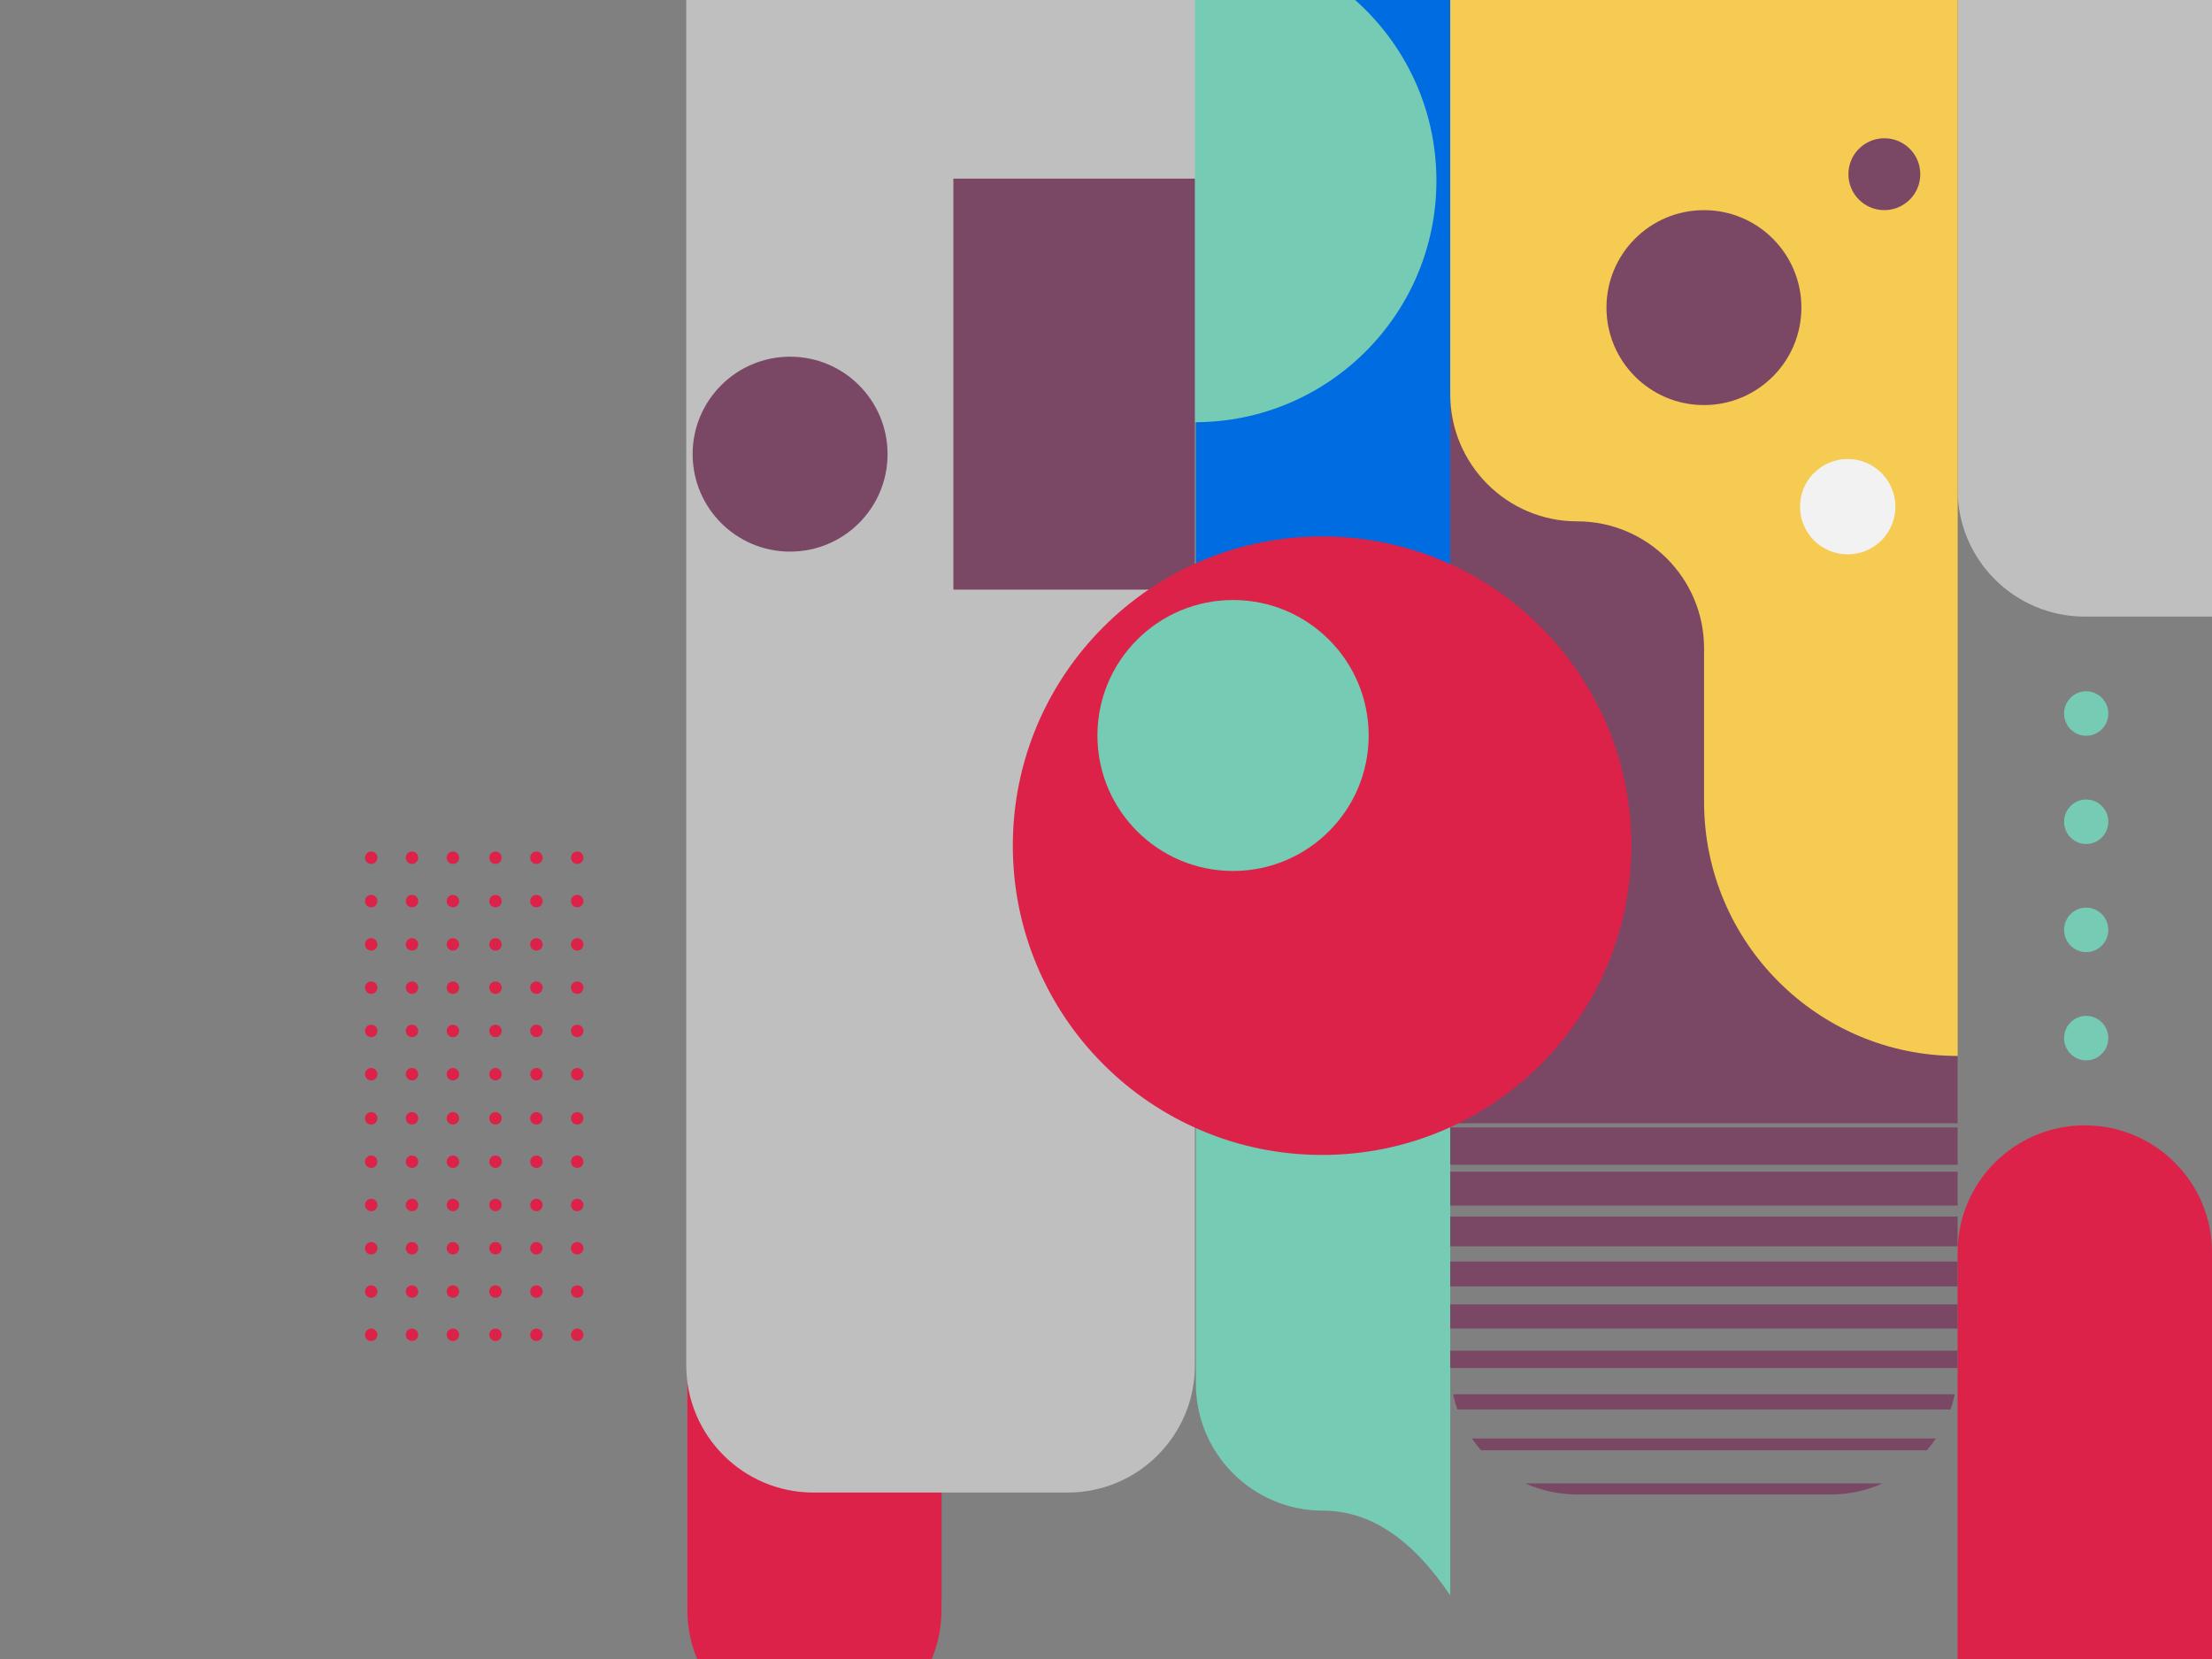<?xml version="1.0" encoding="utf-8"?>
<!-- Generator: Adobe Illustrator 25.4.1, SVG Export Plug-In . SVG Version: 6.00 Build 0)  -->
<svg version="1.1" id="Layer_1" xmlns="http://www.w3.org/2000/svg" xmlns:xlink="http://www.w3.org/1999/xlink" x="0px" y="0px"
	 viewBox="0 0 1600 1200" style="enable-background:new 0 0 1600 1200;" xml:space="preserve">
<rect x="0" y="0" width="1600" height="1200" fill="#808080" stroke="none"/>
<style type="text/css">
	.st0{fill-rule:evenodd;clip-rule:evenodd;fill:#BFBFBF;}
	.st1{fill-rule:evenodd;clip-rule:evenodd;fill:#75CBB3;}
	.st2{fill-rule:evenodd;clip-rule:evenodd;fill:#006CE2;}
	.st3{fill-rule:evenodd;clip-rule:evenodd;fill:#DC2249;}
	.st4{fill-rule:evenodd;clip-rule:evenodd;fill:#7A4865;}
	.st5{fill-rule:evenodd;clip-rule:evenodd;fill:#F6CB51;}
	.st6{fill-rule:evenodd;clip-rule:evenodd;fill:#3D2C42;}
	.st7{fill-rule:evenodd;clip-rule:evenodd;fill:#F2F2F2;}
</style>
<desc>Created with Sketch.</desc>
<g id="Patterns">
	<g id="Oreti">
		<g>
			<path id="Shape" class="st0" d="M1600-90.1V446h-92c-50.8,0-92-41.1-92-91.9V-90.1c0-50.8,41.2-91.9,92-91.9
				S1600-140.9,1600-90.1z"/>
			<path id="Shape_00000079461179312064771030000005162428056584889497_" class="st1" d="M1049,185.9V1154
				c-27.5-40.9-58.1-61.3-92-61.3c-50.8,0-92-41.1-92-91.9V185.9c0-50.8,41.2-91.9,92-91.9S1049,135.1,1049,185.9z"/>
			<path id="Shape_00000142857081298588963170000016797448174836992657_" class="st2" d="M1049-218.2v999.1
				c-27.5-61.3-58.1-91.9-92-91.9c-50.8,0-92-41.1-92-91.9v-815.2c0-50.7,41.2-91.9,92-91.9S1049-268.8,1049-218.2z"/>
			<path id="Shape_00000038386865808222750420000001228835304583173021_" class="st3" d="M1600,905.9V1442h-92
				c-50.8,0-92-41.1-92-91.9V905.9c0-50.8,41.2-91.9,92-91.9S1600,855.1,1600,905.9z"/>
			<path id="Shape_00000164495741307867221260000007573662522804339131_" class="st4" d="M1049-56h217.1v5.3H1416v863.2h-367V-56z
				 M1416,815.5v27h-367v-27H1416z M1416,847.5V872h-367v-24.5H1416z M1416,880v21.5h-367V880H1416z M1416,912.5v18h-367v-18H1416z
				 M1416,943.5V961h-367v-17.5H1416z M1416,977v12c0,0.1,0,0.3,0,0.5h-367c0-0.1,0-0.3,0-0.5v-12H1416z M1413.9,1008.5
				c-0.8,3.8-1.8,7.4-3.1,11h-356.6c-1.3-3.6-2.3-7.2-3.1-11H1413.9z M1400.3,1040.5c-2,3-4.2,5.8-6.5,8.5h-322.6
				c-2.3-2.7-4.5-5.5-6.5-8.5H1400.3z M1103.3,1073h258.4c-11.5,5.1-24.2,8-37.5,8h-183.4C1127.4,1081,1114.7,1078.1,1103.3,1073
				L1103.3,1073z"/>
			<g id="Shape_00000096035702135645225780000017024215717153549490_">
				<g transform="translate(247, -57)">
					<g id="Shape_00000065038979666297425760000014429107021166380944_">
						<path id="path-3_00000030455444756100680800000016625966699103455372_" class="st5" d="M1169.1,0.7v820.1
							c-101.3,0-183.5-82.3-183.5-183.8l0-111c0-50.8-41.1-91.9-91.8-91.9c-50.7,0-91.8-41.2-91.8-91.9V0.7H1169.1L1169.1,0.7z"/>
					</g>
				</g>
			</g>
			<path id="Shape_00000093897625776542494360000014583622493352391858_" class="st6" d="M590,445c46.2,0,84.4-34,91-78.4v790.3
				c-27.5-61.3-58.1-91.9-92-91.9c-50.8,0-92-41.1-92-91.9V445H590z"/>
			<g id="Shape_00000116227653581425078970000012246331122398600890_">
				<g transform="translate(982, 629)">
					<g id="Shape_00000101809024955459497240000001370432607002137522_">
						<path id="path-5_00000023974371971748911630000003786204608211159947_" class="st3" d="M-301,91.8v443.8
							c0,50.8-41.1,91.8-91.9,91.8s-91.9-41.1-91.9-91.8V91.8c0-50.7,41.1-91.8,91.9-91.8S-301,41.1-301,91.8z"/>
					</g>
				</g>
			</g>
			<path id="Shape_00000165913782409605986370000000332149884620827323_" class="st1" d="M1493,672.6c0-8.9,7.2-16.1,16-16.1
				s16,7.2,16,16.1c0,8.9-7.2,16.1-16,16.1S1493,681.5,1493,672.6z M1493,750.9c0-8.9,7.2-16.1,16-16.1s16,7.2,16,16.1
				s-7.2,16.1-16,16.1S1493,759.8,1493,750.9z M1493,516.1c0-8.9,7.2-16.1,16-16.1s16,7.2,16,16.1s-7.2,16.1-16,16.1
				S1493,525,1493,516.1z M1493,594.4c0-8.9,7.2-16.1,16-16.1s16,7.2,16,16.1c0,8.9-7.2,16.1-16,16.1S1493,603.3,1493,594.4z"/>
			<g id="Shape_00000100354143547676817740000002742089057117209519_">
				<g transform="translate(624, -44)">
					<g id="Shape_00000069367483216551525140000006337268831760581774_">
						
							<ellipse id="path-7_00000041272513701047012360000018394625820588945031_" class="st1" cx="240.3" cy="174.7" rx="174.7" ry="174.7"/>
					</g>
					<path id="Shape_00000031190660987504712160000015583001190953866896_" class="st0" d="M240.3-12.3v1043.9c0,50.8-41.2,92-92,92
						H-35.6c-50.8,0-92-41.2-92-92V-12.3H240.3z"/>
					
						<rect id="Shape_00000121263743621053622310000005908695715868747190_" x="65.6" y="173.2" class="st4" width="174.7" height="297.3"/>
				</g>
			</g>
			<path id="Shape_00000160178470785426224450000003486229101708483246_" class="st3" d="M264,777c0-2.5,2-4.5,4.5-4.5
				s4.5,2,4.5,4.5s-2,4.5-4.5,4.5S264,779.5,264,777z M264,745.7c0-2.5,2-4.5,4.5-4.5s4.5,2,4.5,4.5s-2,4.5-4.5,4.5
				S264,748.2,264,745.7z M264,714.4c0-2.5,2-4.5,4.5-4.5s4.5,2,4.5,4.5s-2,4.5-4.5,4.5S264,716.9,264,714.4z M264,683.1
				c0-2.5,2-4.5,4.5-4.5s4.5,2,4.5,4.5s-2,4.5-4.5,4.5S264,685.6,264,683.1z M264,651.8c0-2.5,2-4.5,4.5-4.5s4.5,2,4.5,4.5
				s-2,4.5-4.5,4.5S264,654.3,264,651.8z M264,620.4c0-2.5,2-4.5,4.5-4.5s4.5,2,4.5,4.5s-2,4.5-4.5,4.5S264,622.9,264,620.4z
				 M293.5,777c0-2.5,2-4.5,4.5-4.5s4.5,2,4.5,4.5s-2,4.5-4.5,4.5C295.6,781.5,293.5,779.5,293.5,777z M293.5,745.7
				c0-2.5,2-4.5,4.5-4.5s4.5,2,4.5,4.5s-2,4.5-4.5,4.5C295.6,750.2,293.5,748.2,293.5,745.7z M293.5,714.4c0-2.5,2-4.5,4.5-4.5
				s4.5,2,4.5,4.5s-2,4.5-4.5,4.5C295.6,718.9,293.5,716.9,293.5,714.4z M293.5,683.1c0-2.5,2-4.5,4.5-4.5s4.5,2,4.5,4.5
				s-2,4.5-4.5,4.5C295.6,687.6,293.5,685.6,293.5,683.1z M293.5,651.8c0-2.5,2-4.5,4.5-4.5s4.5,2,4.5,4.5s-2,4.5-4.5,4.5
				C295.6,656.3,293.5,654.3,293.5,651.8z M293.5,620.4c0-2.5,2-4.5,4.5-4.5s4.5,2,4.5,4.5s-2,4.5-4.5,4.5
				C295.6,624.9,293.5,622.9,293.5,620.4z M323.1,777c0-2.5,2-4.5,4.5-4.5s4.5,2,4.5,4.5s-2,4.5-4.5,4.5S323.1,779.5,323.1,777z
				 M323.1,745.7c0-2.5,2-4.5,4.5-4.5s4.5,2,4.5,4.5s-2,4.5-4.5,4.5S323.1,748.2,323.1,745.7z M323.1,714.4c0-2.5,2-4.5,4.5-4.5
				s4.5,2,4.5,4.5s-2,4.5-4.5,4.5S323.1,716.9,323.1,714.4z M323.1,683.1c0-2.5,2-4.5,4.5-4.5s4.5,2,4.5,4.5s-2,4.5-4.5,4.5
				S323.1,685.6,323.1,683.1z M323.1,651.8c0-2.5,2-4.5,4.5-4.5s4.5,2,4.5,4.5s-2,4.5-4.5,4.5S323.1,654.3,323.1,651.8z
				 M323.1,620.4c0-2.5,2-4.5,4.5-4.5s4.5,2,4.5,4.5s-2,4.5-4.5,4.5S323.1,622.9,323.1,620.4z M353.9,777c0-2.5,2-4.5,4.5-4.5
				s4.5,2,4.5,4.5s-2,4.5-4.5,4.5S353.9,779.5,353.9,777z M353.9,745.7c0-2.5,2-4.5,4.5-4.5s4.5,2,4.5,4.5s-2,4.5-4.5,4.5
				S353.9,748.2,353.9,745.7z M353.9,714.4c0-2.5,2-4.5,4.5-4.5s4.5,2,4.5,4.5s-2,4.5-4.5,4.5S353.9,716.9,353.9,714.4z
				 M353.9,683.1c0-2.5,2-4.5,4.5-4.5s4.5,2,4.5,4.5s-2,4.5-4.5,4.5S353.9,685.6,353.9,683.1z M353.9,651.8c0-2.5,2-4.5,4.5-4.5
				s4.5,2,4.5,4.5s-2,4.5-4.5,4.5S353.9,654.3,353.9,651.8z M353.9,620.4c0-2.5,2-4.5,4.5-4.5s4.5,2,4.5,4.5s-2,4.5-4.5,4.5
				S353.9,622.9,353.9,620.4z M383.5,777c0-2.5,2-4.5,4.5-4.5s4.5,2,4.5,4.5s-2,4.5-4.5,4.5S383.5,779.5,383.5,777z M383.5,745.7
				c0-2.5,2-4.5,4.5-4.5s4.5,2,4.5,4.5s-2,4.5-4.5,4.5S383.5,748.2,383.5,745.7z M383.5,714.4c0-2.5,2-4.5,4.5-4.5s4.5,2,4.5,4.5
				s-2,4.5-4.5,4.5S383.5,716.9,383.5,714.4z M383.5,683.1c0-2.5,2-4.5,4.5-4.5s4.5,2,4.5,4.5s-2,4.5-4.5,4.5
				S383.5,685.6,383.5,683.1z M383.5,651.8c0-2.5,2-4.5,4.5-4.5s4.5,2,4.5,4.5s-2,4.5-4.5,4.5S383.5,654.3,383.5,651.8z
				 M383.5,620.4c0-2.5,2-4.5,4.5-4.5s4.5,2,4.5,4.5s-2,4.5-4.5,4.5S383.5,622.9,383.5,620.4z M413,777c0-2.5,2-4.5,4.5-4.5
				s4.5,2,4.5,4.5s-2,4.5-4.5,4.5S413,779.5,413,777z M413,745.7c0-2.5,2-4.5,4.5-4.5s4.5,2,4.5,4.5s-2,4.5-4.5,4.5
				S413,748.2,413,745.7z M413,714.4c0-2.5,2-4.5,4.5-4.5s4.5,2,4.5,4.5s-2,4.5-4.5,4.5S413,716.9,413,714.4z M413,683.1
				c0-2.5,2-4.5,4.5-4.5s4.5,2,4.5,4.5s-2,4.5-4.5,4.5S413,685.6,413,683.1z M413,651.8c0-2.5,2-4.5,4.5-4.5s4.5,2,4.5,4.5
				s-2,4.5-4.5,4.5S413,654.3,413,651.8z M413,620.4c0-2.5,2-4.5,4.5-4.5s4.5,2,4.5,4.5s-2,4.5-4.5,4.5S413,622.9,413,620.4z
				 M264,965.5c0-2.5,2-4.5,4.5-4.5s4.5,2,4.5,4.5s-2,4.5-4.5,4.5S264,968,264,965.5z M264,934.2c0-2.5,2-4.5,4.5-4.5s4.5,2,4.5,4.5
				s-2,4.5-4.5,4.5S264,936.7,264,934.2z M264,902.9c0-2.5,2-4.5,4.5-4.5s4.5,2,4.5,4.5s-2,4.5-4.5,4.5S264,905.4,264,902.9z
				 M264,871.6c0-2.5,2-4.5,4.5-4.5s4.5,2,4.5,4.5s-2,4.5-4.5,4.5S264,874.1,264,871.6z M264,840.3c0-2.5,2-4.5,4.5-4.5
				s4.5,2,4.5,4.5s-2,4.5-4.5,4.5S264,842.8,264,840.3z M264,808.9c0-2.5,2-4.5,4.5-4.5s4.5,2,4.5,4.5s-2,4.5-4.5,4.5
				S264,811.4,264,808.9z M293.5,965.5c0-2.5,2-4.5,4.5-4.5s4.5,2,4.5,4.5s-2,4.5-4.5,4.5C295.6,970,293.5,968,293.5,965.5z
				 M293.5,934.2c0-2.5,2-4.5,4.5-4.5s4.5,2,4.5,4.5s-2,4.5-4.5,4.5C295.6,938.7,293.5,936.7,293.5,934.2z M293.5,902.9
				c0-2.5,2-4.5,4.5-4.5s4.5,2,4.5,4.5s-2,4.5-4.5,4.5C295.6,907.4,293.5,905.4,293.5,902.9z M293.5,871.6c0-2.5,2-4.5,4.5-4.5
				s4.5,2,4.5,4.5s-2,4.5-4.5,4.5C295.6,876.1,293.5,874.1,293.5,871.6z M293.5,840.3c0-2.5,2-4.5,4.5-4.5s4.5,2,4.5,4.5
				s-2,4.5-4.5,4.5C295.6,844.8,293.5,842.8,293.5,840.3z M293.5,808.9c0-2.5,2-4.5,4.5-4.5s4.5,2,4.5,4.5s-2,4.5-4.5,4.5
				C295.6,813.4,293.5,811.4,293.5,808.9z M323.1,965.5c0-2.5,2-4.5,4.5-4.5s4.5,2,4.5,4.5s-2,4.5-4.5,4.5S323.1,968,323.1,965.5z
				 M323.1,934.2c0-2.5,2-4.5,4.5-4.5s4.5,2,4.5,4.5s-2,4.5-4.5,4.5S323.1,936.7,323.1,934.2z M323.1,902.9c0-2.5,2-4.5,4.5-4.5
				s4.5,2,4.5,4.5s-2,4.5-4.5,4.5S323.1,905.4,323.1,902.9z M323.1,871.6c0-2.5,2-4.5,4.5-4.5s4.5,2,4.5,4.5s-2,4.5-4.5,4.5
				S323.1,874.1,323.1,871.6z M323.1,840.3c0-2.5,2-4.5,4.5-4.5s4.5,2,4.5,4.5s-2,4.5-4.5,4.5S323.1,842.8,323.1,840.3z
				 M323.1,808.9c0-2.5,2-4.5,4.5-4.5s4.5,2,4.5,4.5s-2,4.5-4.5,4.5S323.1,811.4,323.1,808.9z M353.9,965.5c0-2.5,2-4.5,4.5-4.5
				s4.5,2,4.5,4.5s-2,4.5-4.5,4.5S353.9,968,353.9,965.5z M353.9,934.2c0-2.5,2-4.5,4.5-4.5s4.5,2,4.5,4.5s-2,4.5-4.5,4.5
				S353.9,936.7,353.9,934.2z M353.9,902.9c0-2.5,2-4.5,4.5-4.5s4.5,2,4.5,4.5s-2,4.5-4.5,4.5S353.9,905.4,353.9,902.9z
				 M353.9,871.6c0-2.5,2-4.5,4.5-4.5s4.5,2,4.5,4.5s-2,4.5-4.5,4.5S353.9,874.1,353.9,871.6z M353.9,840.3c0-2.5,2-4.5,4.5-4.5
				s4.5,2,4.5,4.5s-2,4.5-4.5,4.5S353.9,842.8,353.9,840.3z M353.9,808.9c0-2.5,2-4.5,4.5-4.5s4.5,2,4.5,4.5s-2,4.5-4.5,4.5
				S353.9,811.4,353.9,808.9z M383.5,965.5c0-2.5,2-4.5,4.5-4.5s4.5,2,4.5,4.5s-2,4.5-4.5,4.5S383.5,968,383.5,965.5z M383.5,934.2
				c0-2.5,2-4.5,4.5-4.5s4.5,2,4.5,4.5s-2,4.5-4.5,4.5S383.5,936.7,383.5,934.2z M383.5,902.9c0-2.5,2-4.5,4.5-4.5s4.5,2,4.5,4.5
				s-2,4.5-4.5,4.5S383.5,905.4,383.5,902.9z M383.5,871.6c0-2.5,2-4.5,4.5-4.5s4.5,2,4.5,4.5s-2,4.5-4.5,4.5
				S383.5,874.1,383.5,871.6z M383.5,840.3c0-2.5,2-4.5,4.5-4.5s4.5,2,4.5,4.5s-2,4.5-4.5,4.5S383.5,842.8,383.5,840.3z
				 M383.5,808.9c0-2.5,2-4.5,4.5-4.5s4.5,2,4.5,4.5s-2,4.5-4.5,4.5S383.5,811.4,383.5,808.9z M413,965.5c0-2.5,2-4.5,4.5-4.5
				s4.5,2,4.5,4.5s-2,4.5-4.5,4.5S413,968,413,965.5z M413,934.2c0-2.5,2-4.5,4.5-4.5s4.5,2,4.5,4.5s-2,4.5-4.5,4.5
				S413,936.7,413,934.2z M413,902.9c0-2.5,2-4.5,4.5-4.5s4.5,2,4.5,4.5s-2,4.5-4.5,4.5S413,905.4,413,902.9z M413,871.6
				c0-2.5,2-4.5,4.5-4.5s4.5,2,4.5,4.5s-2,4.5-4.5,4.5S413,874.1,413,871.6z M413,840.3c0-2.5,2-4.5,4.5-4.5s4.5,2,4.5,4.5
				s-2,4.5-4.5,4.5S413,842.8,413,840.3z M413,808.9c0-2.5,2-4.5,4.5-4.5s4.5,2,4.5,4.5s-2,4.5-4.5,4.5S413,811.4,413,808.9z"/>
			<g id="Shape_00000141449297180166718810000016222643153390893198_">
				<g transform="translate(483, 388)">
					<ellipse class="st3" cx="473.3" cy="223.7" rx="223.7" ry="223.7"/>
					<ellipse class="st1" cx="408.9" cy="144" rx="98.1" ry="98"/>
				</g>
			</g>
			<circle id="Shape_00000018204679934270351730000011508746651609046463_" class="st4" cx="1232.5" cy="222.5" r="70.5"/>
			<circle id="Shape_00000088107973446540612920000012073979819858451847_" class="st4" cx="571.5" cy="328.5" r="70.5"/>
			<circle id="Shape_00000095311162257784585570000013107430411063698072_" class="st4" cx="1363" cy="126" r="26"/>
			<circle id="Shape_00000009557390548491295900000008840365377113322928_" class="st7" cx="1336.5" cy="366.5" r="34.5"/>
		</g>
	</g>
</g>
</svg>
